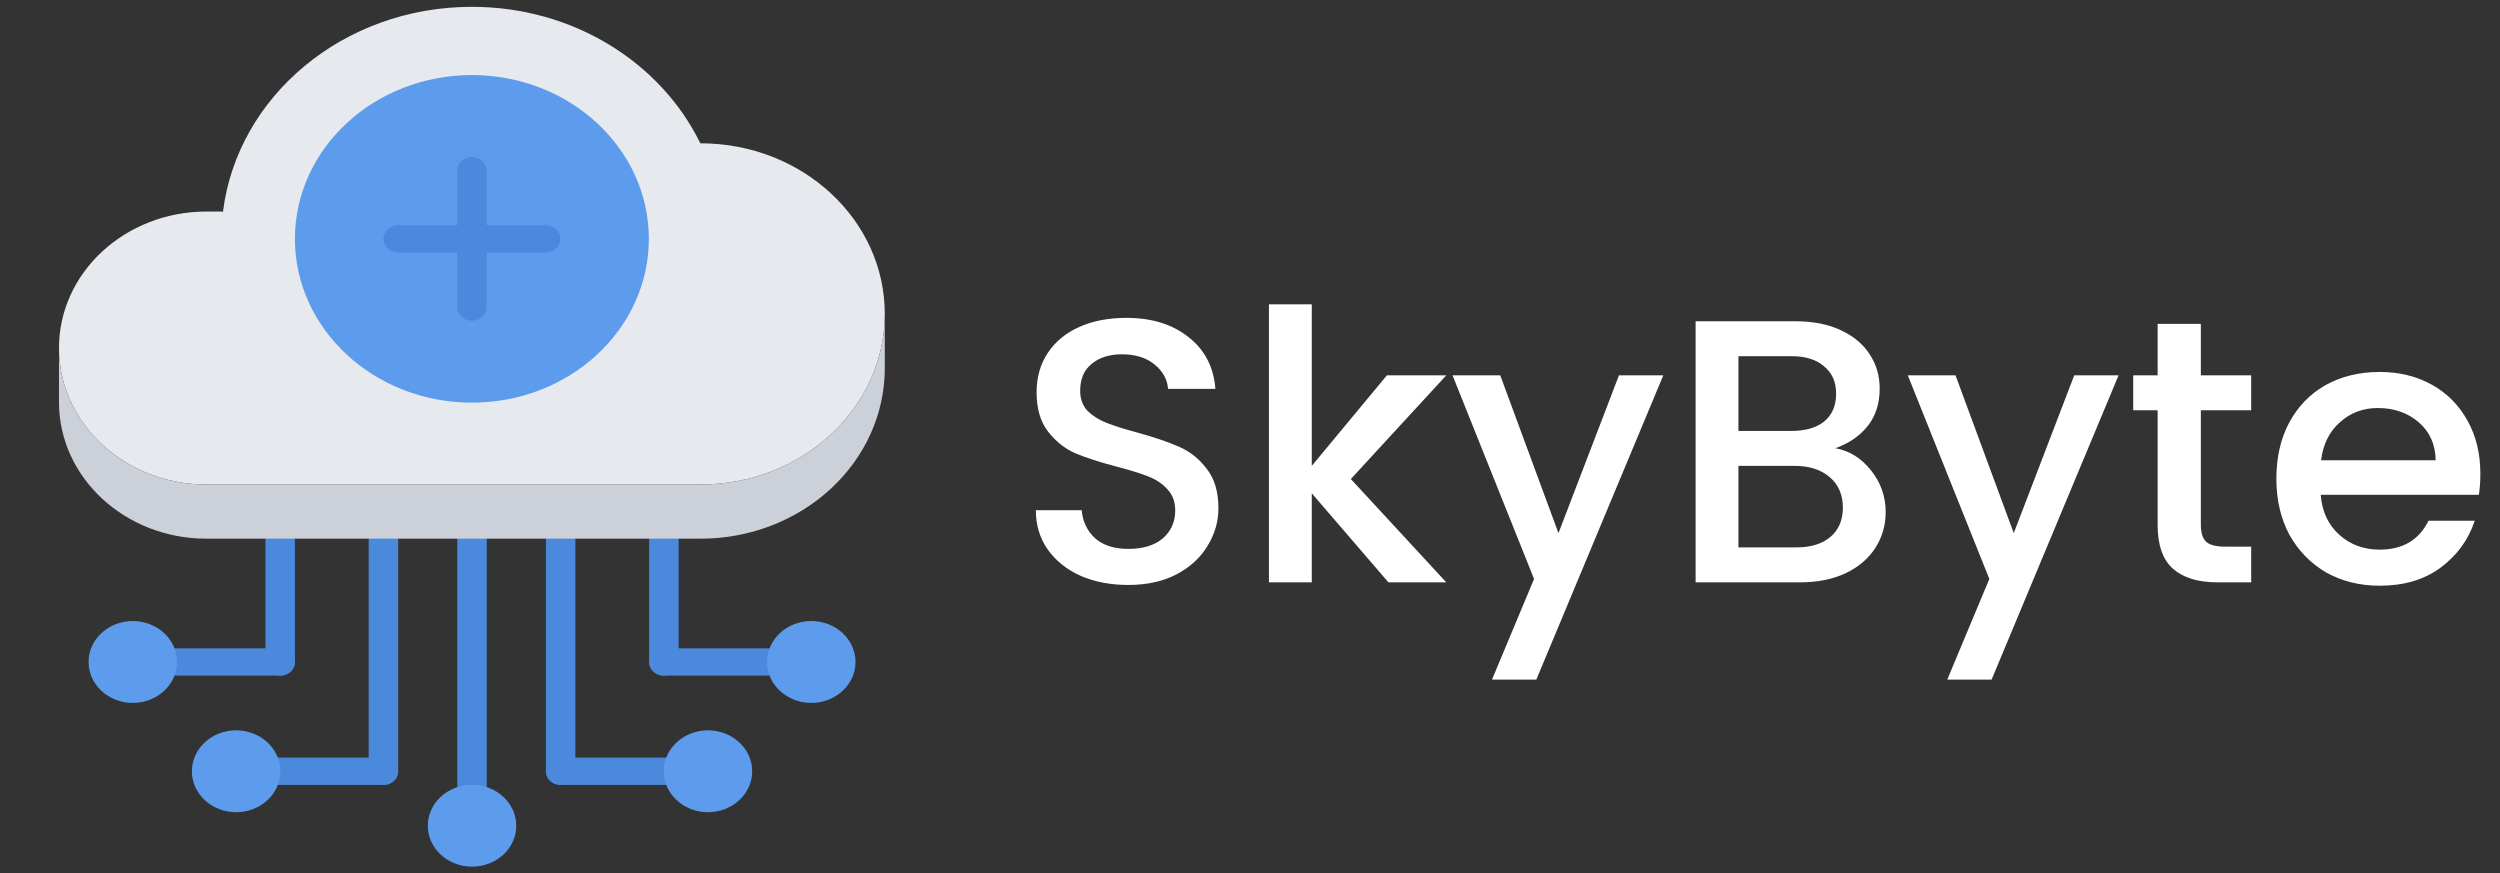<svg width="249" height="87" viewBox="0 0 249 87" fill="none" xmlns="http://www.w3.org/2000/svg">
<rect x="0" y="0" width="249" height="87" fill="#333333" stroke="none"/>
<path d="M112.375 58.262C110.628 58.262 109.057 57.963 107.66 57.364C106.263 56.74 105.166 55.867 104.367 54.745C103.569 53.622 103.17 52.313 103.17 50.816H107.735C107.835 51.939 108.271 52.861 109.044 53.585C109.843 54.308 110.953 54.67 112.375 54.67C113.846 54.67 114.994 54.321 115.817 53.622C116.64 52.899 117.052 51.976 117.052 50.853C117.052 49.98 116.79 49.27 116.266 48.721C115.767 48.172 115.131 47.748 114.358 47.449C113.609 47.149 112.562 46.825 111.215 46.476C109.518 46.027 108.134 45.578 107.061 45.129C106.014 44.655 105.116 43.931 104.367 42.959C103.619 41.986 103.245 40.689 103.245 39.067C103.245 37.571 103.619 36.261 104.367 35.139C105.116 34.016 106.163 33.156 107.51 32.557C108.857 31.958 110.416 31.659 112.187 31.659C114.707 31.659 116.765 32.295 118.361 33.567C119.982 34.815 120.88 36.536 121.055 38.731H116.341C116.266 37.783 115.817 36.972 114.994 36.299C114.17 35.625 113.085 35.288 111.738 35.288C110.516 35.288 109.518 35.6 108.745 36.224C107.972 36.847 107.585 37.745 107.585 38.918C107.585 39.716 107.822 40.377 108.296 40.901C108.795 41.4 109.419 41.799 110.167 42.098C110.915 42.398 111.938 42.722 113.235 43.071C114.956 43.545 116.353 44.019 117.426 44.493C118.523 44.967 119.446 45.703 120.194 46.7C120.968 47.673 121.354 48.983 121.354 50.629C121.354 51.951 120.993 53.198 120.269 54.371C119.571 55.543 118.536 56.491 117.164 57.214C115.817 57.913 114.22 58.262 112.375 58.262ZM134.544 47.711L144.048 58H138.286L130.653 49.132V58H126.387V30.312H130.653V46.401L138.136 37.384H144.048L134.544 47.711ZM165.664 37.384L153.017 67.691H148.602L152.792 57.663L144.673 37.384H149.425L155.224 53.099L161.248 37.384H165.664ZM182.801 44.642C184.198 44.892 185.383 45.628 186.356 46.85C187.329 48.072 187.815 49.457 187.815 51.003C187.815 52.325 187.466 53.523 186.767 54.595C186.094 55.643 185.109 56.478 183.812 57.102C182.514 57.701 181.005 58 179.284 58H168.883V31.996H178.798C180.569 31.996 182.09 32.295 183.363 32.894C184.635 33.492 185.595 34.303 186.244 35.326C186.892 36.324 187.216 37.446 187.216 38.693C187.216 40.19 186.817 41.437 186.019 42.435C185.221 43.433 184.148 44.169 182.801 44.642ZM173.148 42.921H178.424C179.821 42.921 180.906 42.609 181.679 41.986C182.477 41.337 182.876 40.414 182.876 39.217C182.876 38.045 182.477 37.134 181.679 36.486C180.906 35.812 179.821 35.475 178.424 35.475H173.148V42.921ZM178.91 54.52C180.357 54.52 181.492 54.171 182.315 53.473C183.138 52.774 183.55 51.801 183.55 50.554C183.55 49.282 183.113 48.272 182.24 47.523C181.367 46.775 180.207 46.401 178.76 46.401H173.148V54.52H178.91ZM211.009 37.384L198.362 67.691H193.947L198.138 57.663L190.018 37.384H194.77L200.57 53.099L206.594 37.384H211.009ZM219.204 40.863V52.275C219.204 53.049 219.379 53.61 219.728 53.959C220.102 54.283 220.726 54.446 221.599 54.446H224.218V58H220.85C218.93 58 217.458 57.551 216.435 56.653C215.413 55.755 214.901 54.296 214.901 52.275V40.863H212.469V37.384H214.901V32.258H219.204V37.384H224.218V40.863H219.204ZM247.044 47.187C247.044 47.96 246.994 48.658 246.895 49.282H231.142C231.267 50.928 231.878 52.25 232.976 53.248C234.073 54.246 235.42 54.745 237.017 54.745C239.312 54.745 240.933 53.784 241.881 51.864H246.483C245.859 53.76 244.724 55.319 243.078 56.541C241.457 57.738 239.436 58.337 237.017 58.337C235.046 58.337 233.275 57.9 231.704 57.027C230.157 56.129 228.935 54.882 228.037 53.286C227.164 51.664 226.727 49.793 226.727 47.673C226.727 45.553 227.151 43.695 227.999 42.098C228.873 40.477 230.082 39.23 231.629 38.356C233.2 37.483 234.996 37.047 237.017 37.047C238.962 37.047 240.696 37.471 242.218 38.319C243.739 39.167 244.924 40.364 245.772 41.911C246.62 43.433 247.044 45.191 247.044 47.187ZM242.592 45.84C242.567 44.268 242.006 43.009 240.908 42.061C239.811 41.113 238.451 40.639 236.83 40.639C235.358 40.639 234.098 41.113 233.051 42.061C232.003 42.984 231.379 44.243 231.18 45.84H242.592Z" fill="white"/>
<path d="M47.015 80.883C46.202 80.883 45.546 80.275 45.546 79.523V53.698C45.546 52.946 46.202 52.339 47.015 52.339C47.827 52.339 48.483 52.946 48.483 53.698V79.523C48.483 80.275 47.827 80.883 47.015 80.883Z" fill="#4A89DC"/>
<path d="M38.189 78.178H26.455C25.643 78.178 24.986 77.57 24.986 76.818C24.986 76.067 25.643 75.459 26.455 75.459H38.189C39.001 75.459 39.658 76.067 39.658 76.818C39.658 77.57 39.001 78.178 38.189 78.178Z" fill="#4A89DC"/>
<path d="M38.189 78.178C37.377 78.178 36.72 77.57 36.72 76.818V53.656C36.72 52.904 37.377 52.297 38.189 52.297C39.001 52.297 39.658 52.904 39.658 53.656V76.818C39.658 77.57 39.001 78.178 38.189 78.178Z" fill="#4A89DC"/>
<path d="M27.906 67.292H16.164C15.351 67.292 14.695 66.684 14.695 65.932C14.695 65.181 15.351 64.573 16.164 64.573H27.906C28.718 64.573 29.375 65.181 29.375 65.932C29.375 66.684 28.718 67.292 27.906 67.292Z" fill="#4A89DC"/>
<path d="M27.906 67.292C27.094 67.292 26.438 66.684 26.438 65.932V53.656C26.438 52.904 27.094 52.297 27.906 52.297C28.718 52.297 29.375 52.904 29.375 53.656V65.932C29.375 66.684 28.718 67.292 27.906 67.292Z" fill="#4A89DC"/>
<path d="M67.574 78.178H55.84C55.028 78.178 54.372 77.57 54.372 76.818C54.372 76.067 55.028 75.459 55.84 75.459H67.574C68.386 75.459 69.043 76.067 69.043 76.818C69.043 77.57 68.386 78.178 67.574 78.178Z" fill="#4A89DC"/>
<path d="M55.84 78.178C55.028 78.178 54.372 77.57 54.372 76.818V53.656C54.372 52.904 55.028 52.297 55.84 52.297C56.653 52.297 57.309 52.904 57.309 53.656V76.818C57.309 77.57 56.651 78.178 55.84 78.178Z" fill="#4A89DC"/>
<path d="M77.866 67.292H66.123C65.311 67.292 64.654 66.684 64.654 65.932C64.654 65.181 65.311 64.573 66.123 64.573H77.866C78.678 64.573 79.335 65.181 79.335 65.932C79.335 66.684 78.677 67.292 77.866 67.292Z" fill="#4A89DC"/>
<path d="M66.123 67.292C65.311 67.292 64.654 66.684 64.654 65.932V53.656C64.654 52.904 65.311 52.297 66.123 52.297C66.935 52.297 67.592 52.904 67.592 53.656V65.932C67.592 66.684 66.934 67.292 66.123 67.292Z" fill="#4A89DC"/>
<path d="M69.766 14.273H69.751C65.844 6.253 57.12 0.68 47 0.68C34.193 0.68 23.632 9.596 22.207 21.098L22.031 21.07H20.562C12.455 21.07 5.875 27.159 5.875 34.664C5.875 42.168 12.455 48.258 20.562 48.258H69.766C79.915 48.258 88.125 40.643 88.125 31.266C88.125 21.886 79.915 14.273 69.766 14.273Z" fill="#E6E9ED"/>
<path d="M13.219 63.211C14.849 63.211 16.156 64.432 16.156 65.93C16.156 67.437 14.849 68.648 13.219 68.648C11.603 68.648 10.281 67.437 10.281 65.93C10.281 64.432 11.603 63.211 13.219 63.211Z" fill="#5D9CEC"/>
<path d="M23.515 74.1C25.145 74.1 26.452 75.308 26.452 76.818C26.452 78.314 25.145 79.537 23.515 79.537C21.899 79.537 20.577 78.314 20.577 76.818C20.577 75.307 21.899 74.1 23.515 74.1Z" fill="#5D9CEC"/>
<path d="M47.015 79.523C48.632 79.523 49.952 80.732 49.952 82.242C49.952 83.737 48.632 84.961 47.015 84.961C45.399 84.961 44.077 83.737 44.077 82.242C44.077 80.732 45.399 79.523 47.015 79.523Z" fill="#5D9CEC"/>
<path d="M70.515 74.1C72.132 74.1 73.452 75.308 73.452 76.818C73.452 78.314 72.132 79.537 70.515 79.537C68.886 79.537 67.577 78.314 67.577 76.818C67.577 75.307 68.884 74.1 70.515 74.1Z" fill="#5D9CEC"/>
<path d="M80.796 63.211C82.426 63.211 83.733 64.432 83.733 65.93C83.733 67.437 82.426 68.648 80.796 68.648C79.18 68.648 77.858 67.437 77.858 65.93C77.858 64.432 79.18 63.211 80.796 63.211Z" fill="#5D9CEC"/>
<path d="M5.875 34.664C5.875 42.168 12.455 48.258 20.562 48.258H69.766C79.915 48.258 88.125 40.643 88.125 31.266V36.661C88.125 46.041 79.915 53.653 69.766 53.653H66.123H55.842H38.188H27.906H20.562C12.455 53.653 5.875 47.563 5.875 40.059V34.664Z" fill="#CCD1D9"/>
<path d="M47 7.477C56.738 7.477 64.625 14.789 64.625 23.789C64.625 32.8 56.738 40.102 47 40.102C37.277 40.102 29.375 32.8 29.375 23.789C29.375 14.789 37.277 7.477 47 7.477Z" fill="#5D9CEC"/>
<path d="M13.226 70.01C10.797 70.01 8.82 68.181 8.82 65.932C8.82 63.684 10.797 61.854 13.226 61.854C15.655 61.854 17.632 63.684 17.632 65.932C17.632 68.181 15.655 70.01 13.226 70.01ZM13.226 64.573C12.415 64.573 11.757 65.183 11.757 65.932C11.757 66.684 12.415 67.292 13.226 67.292C14.037 67.292 14.695 66.684 14.695 65.932C14.695 65.183 14.037 64.573 13.226 64.573Z" fill="#5D9CEC"/>
<path d="M23.518 80.896C21.088 80.896 19.111 79.067 19.111 76.818C19.111 74.57 21.088 72.74 23.518 72.74C25.947 72.74 27.924 74.57 27.924 76.818C27.924 79.067 25.947 80.896 23.518 80.896ZM23.518 75.459C22.707 75.459 22.049 76.069 22.049 76.818C22.049 77.57 22.707 78.178 23.518 78.178C24.328 78.178 24.986 77.57 24.986 76.818C24.986 76.069 24.327 75.459 23.518 75.459Z" fill="#5D9CEC"/>
<path d="M47.015 86.32C44.585 86.32 42.608 84.491 42.608 82.242C42.608 79.994 44.585 78.164 47.015 78.164C49.444 78.164 51.421 79.994 51.421 82.242C51.421 84.491 49.444 86.32 47.015 86.32ZM47.015 80.883C46.204 80.883 45.546 81.493 45.546 82.242C45.546 82.994 46.204 83.602 47.015 83.602C47.825 83.602 48.483 82.994 48.483 82.242C48.483 81.493 47.825 80.883 47.015 80.883Z" fill="#5D9CEC"/>
<path d="M80.803 70.01C78.374 70.01 76.397 68.181 76.397 65.932C76.397 63.684 78.374 61.854 80.803 61.854C83.233 61.854 85.21 63.684 85.21 65.932C85.21 68.181 83.233 70.01 80.803 70.01ZM80.803 64.573C79.993 64.573 79.335 65.183 79.335 65.932C79.335 66.684 79.993 67.292 80.803 67.292C81.614 67.292 82.272 66.684 82.272 65.932C82.272 65.183 81.612 64.573 80.803 64.573Z" fill="#5D9CEC"/>
<path d="M70.512 80.896C68.082 80.896 66.106 79.067 66.106 76.818C66.106 74.57 68.082 72.74 70.512 72.74C72.941 72.74 74.918 74.57 74.918 76.818C74.918 79.067 72.941 80.896 70.512 80.896ZM70.512 75.459C69.701 75.459 69.043 76.069 69.043 76.818C69.043 77.57 69.701 78.178 70.512 78.178C71.323 78.178 71.981 77.57 71.981 76.818C71.981 76.069 71.323 75.459 70.512 75.459Z" fill="#5D9CEC"/>
<path d="M47.002 31.945C46.189 31.945 45.533 31.338 45.533 30.586V16.998C45.533 16.246 46.189 15.638 47.002 15.638C47.814 15.638 48.47 16.246 48.47 16.998V30.586C48.47 31.338 47.814 31.945 47.002 31.945Z" fill="#4A89DC"/>
<path d="M54.344 25.151H39.659C38.847 25.151 38.19 24.544 38.19 23.792C38.19 23.04 38.847 22.432 39.659 22.432H54.344C55.156 22.432 55.812 23.04 55.812 23.792C55.812 24.544 55.156 25.151 54.344 25.151Z" fill="#4A89DC"/>
</svg>
